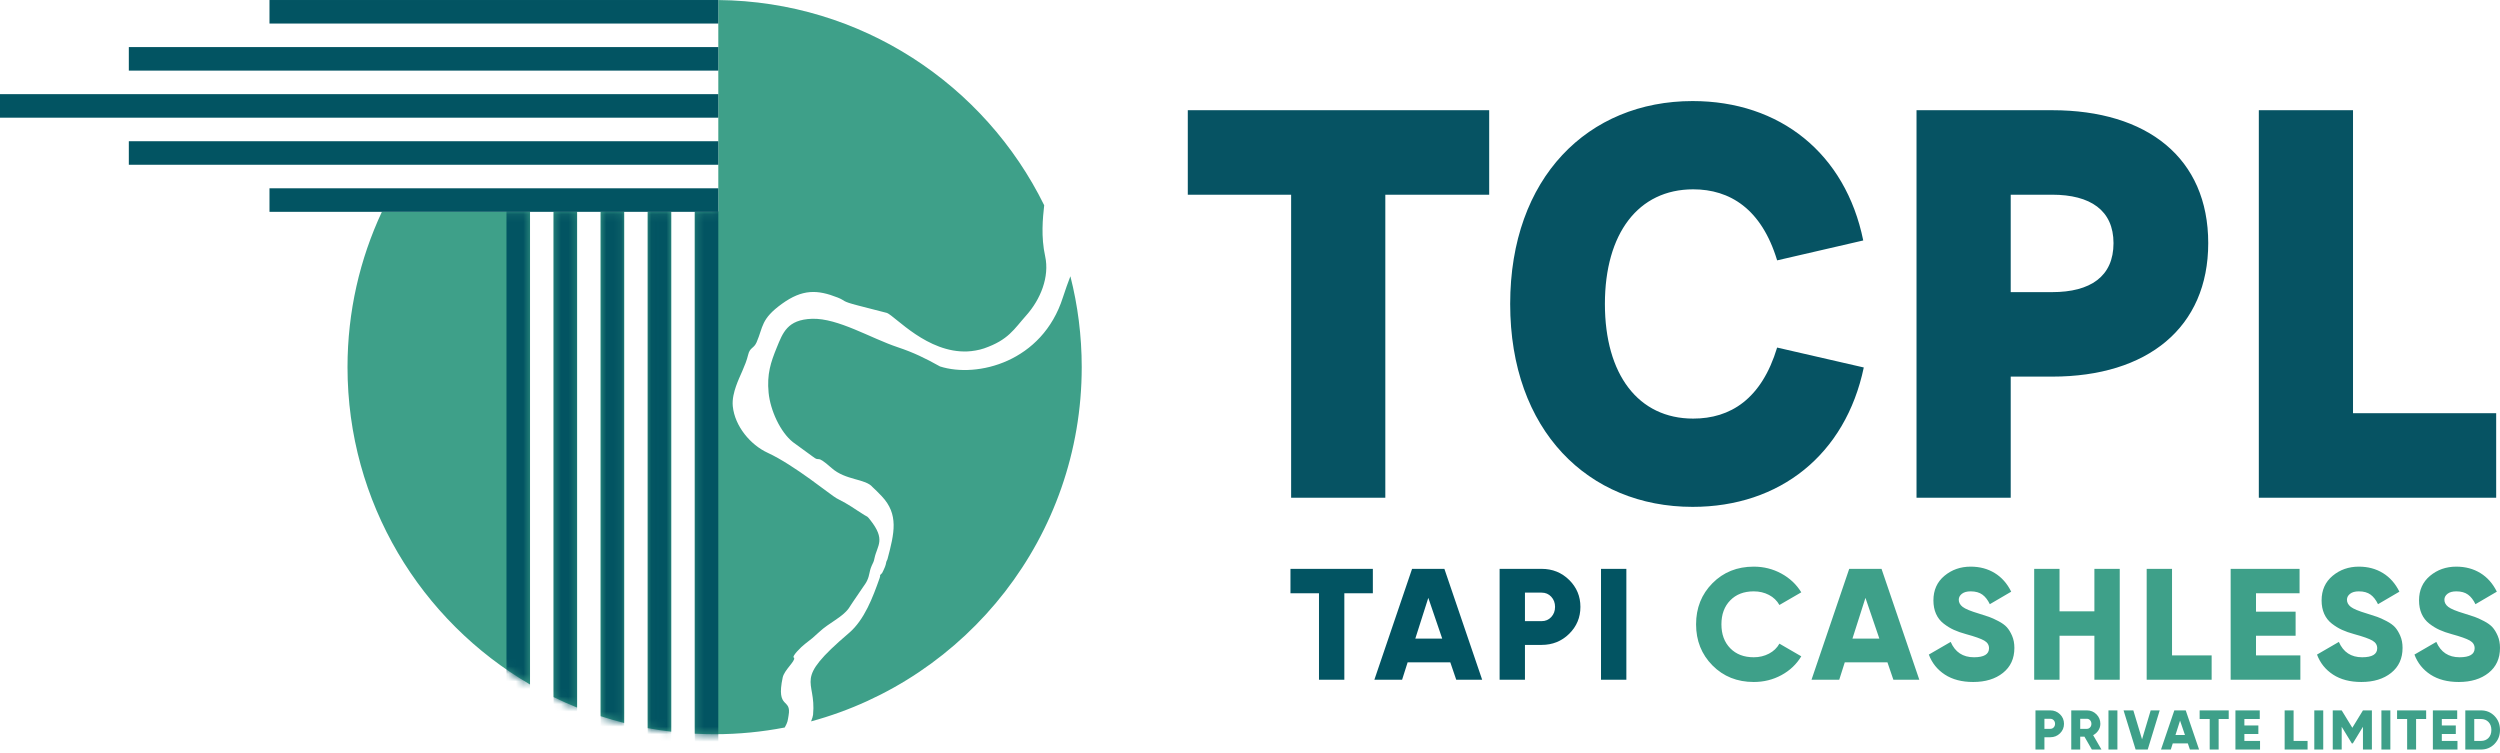 <svg width="332" height="100" viewBox="0 0 332 100" fill="none" xmlns="http://www.w3.org/2000/svg">
<path fill-rule="evenodd" clip-rule="evenodd" d="M94.901 0L95.025 0.001H94.582L94.901 0ZM95.391 0.005C114.394 0.191 130.793 11.251 138.669 27.261C138.477 28.981 138.231 31.451 138.795 34.022C139.401 36.787 138.166 39.774 136.295 41.875C134.634 43.74 133.933 45.134 130.689 46.264C130.024 46.497 129.131 46.642 128.481 46.67C123.163 46.898 118.932 42.032 117.79 41.559L113.952 40.571C111.652 39.981 112.36 39.954 111.244 39.513C108.545 38.447 106.565 38.38 103.836 40.351C101.031 42.379 101.372 43.38 100.48 45.446C100.109 46.307 99.593 46.109 99.354 47.111C98.994 48.617 98.226 49.874 97.731 51.323C97.495 52.012 97.217 52.99 97.314 53.95C97.583 56.612 99.671 59.087 101.945 60.13C105.501 61.763 110.403 65.815 111.086 66.165C113.012 67.151 113.246 67.442 114.799 68.402C115.244 68.677 115.118 68.485 115.564 69.047C117.665 71.701 116.495 72.41 116.132 74.131C116.015 74.685 115.999 74.584 115.767 75.118C115.387 75.994 115.531 76.296 115.144 77.124C115.001 77.431 114.788 77.71 114.56 78.039L113.335 79.839C113.188 80.038 112.887 80.537 112.726 80.766C111.87 81.98 110.1 82.699 108.788 83.931C108.111 84.566 107.694 84.924 106.917 85.503C106.435 85.863 105.012 87.257 105.455 87.35C105.659 87.784 104.155 88.964 103.94 89.978C103.017 94.321 105.158 92.602 104.722 95.023C104.594 95.735 104.638 95.857 104.209 96.613C101.196 97.195 98.085 97.504 94.901 97.504C94.017 97.504 93.138 97.481 92.265 97.434V28.131H95.391V25.006V21.88V18.755V15.629V12.504V9.378V6.252V3.127V0.005ZM89.139 28.131V97.167C88.087 97.043 87.045 96.886 86.014 96.696V28.131H89.139ZM82.888 28.131V96.012C81.832 95.744 80.79 95.442 79.763 95.107V28.131H82.888ZM76.637 28.131V93.966C75.576 93.537 74.534 93.071 73.512 92.571V28.131H76.637ZM70.386 28.131V90.899C55.892 82.45 46.149 66.74 46.149 48.752C46.149 41.381 47.786 34.394 50.715 28.131H70.386ZM142.147 36.686C143.129 40.545 143.653 44.588 143.653 48.752C143.653 71.243 128.422 90.174 107.713 95.8C107.863 95.409 107.959 95.098 107.975 94.925C108.437 90.04 105.127 90.549 112.739 84.067C114.802 82.31 115.911 79.319 116.796 76.825C117.052 76.103 116.617 76.653 117.145 76.099C117.272 75.822 117.388 75.646 117.531 75.266C117.761 74.656 117.565 74.841 117.855 74.264C118.784 70.774 119.363 68.31 117.105 65.907C116.565 65.333 116.217 65.006 115.879 64.69C114.932 63.547 112.312 63.814 110.443 62.159C108.174 60.15 109.041 61.517 107.898 60.608L105.309 58.721C103.637 57.399 102.299 54.504 102.071 52.149C101.833 49.685 102.35 48.122 103.152 46.163C103.96 44.191 104.553 42.443 107.838 42.335C111.274 42.224 115.627 44.916 119.233 46.117C121.314 46.81 122.897 47.58 124.834 48.664C129.767 50.237 138.426 48.085 141.155 39.49C141.483 38.456 141.818 37.568 142.147 36.686Z" fill="#3EA089"/>
<mask id="mask0_305_777" style="mask-type:luminance" maskUnits="userSpaceOnUse" x="46" y="0" width="98" height="98">
<path d="M94.901 0L95.025 0.001H94.582L94.901 0ZM95.391 0.005C114.394 0.191 130.793 11.251 138.669 27.261C138.477 28.981 138.231 31.451 138.795 34.022C139.401 36.787 138.166 39.774 136.295 41.875C134.634 43.74 133.933 45.134 130.689 46.264C130.024 46.497 129.131 46.642 128.481 46.67C123.163 46.898 118.932 42.032 117.79 41.559L113.952 40.571C111.652 39.981 112.36 39.954 111.244 39.513C108.545 38.447 106.565 38.38 103.836 40.351C101.031 42.379 101.372 43.38 100.48 45.446C100.109 46.307 99.593 46.109 99.354 47.111C98.994 48.617 98.226 49.874 97.731 51.323C97.495 52.012 97.217 52.99 97.314 53.95C97.583 56.612 99.671 59.087 101.945 60.13C105.501 61.763 110.403 65.815 111.086 66.165C113.012 67.151 113.246 67.442 114.799 68.402C115.244 68.677 115.118 68.485 115.564 69.047C117.665 71.701 116.495 72.41 116.132 74.131C116.015 74.685 115.999 74.584 115.767 75.118C115.387 75.994 115.531 76.296 115.144 77.124C115.001 77.431 114.788 77.71 114.56 78.039L113.335 79.839C113.188 80.038 112.887 80.537 112.726 80.766C111.87 81.98 110.1 82.699 108.788 83.931C108.111 84.566 107.694 84.924 106.917 85.503C106.435 85.863 105.012 87.257 105.455 87.35C105.659 87.784 104.155 88.964 103.94 89.978C103.017 94.321 105.158 92.602 104.722 95.023C104.594 95.735 104.638 95.857 104.209 96.613C101.196 97.195 98.085 97.504 94.901 97.504C94.017 97.504 93.138 97.481 92.265 97.434V28.131H95.391V25.006V21.88V18.755V15.629V12.504V9.378V6.252V3.127V0.005ZM89.139 28.131V97.167C88.087 97.043 87.045 96.886 86.014 96.696V28.131H89.139ZM82.888 28.131V96.012C81.832 95.744 80.79 95.442 79.763 95.107V28.131H82.888ZM76.637 28.131V93.966C75.576 93.537 74.534 93.071 73.512 92.571V28.131H76.637ZM70.386 28.131V90.899C55.892 82.45 46.149 66.74 46.149 48.752C46.149 41.381 47.786 34.394 50.715 28.131H70.386ZM142.147 36.686C143.129 40.545 143.653 44.588 143.653 48.752C143.653 71.243 128.422 90.174 107.713 95.8C107.863 95.409 107.959 95.098 107.975 94.925C108.437 90.04 105.127 90.549 112.739 84.067C114.802 82.31 115.911 79.319 116.796 76.825C117.052 76.103 116.617 76.653 117.145 76.099C117.272 75.822 117.388 75.646 117.531 75.266C117.761 74.656 117.565 74.841 117.855 74.264C118.784 70.774 119.363 68.31 117.105 65.907C116.565 65.333 116.217 65.006 115.879 64.69C114.932 63.547 112.312 63.814 110.443 62.159C108.174 60.15 109.041 61.517 107.898 60.608L105.309 58.721C103.637 57.399 102.299 54.504 102.071 52.149C101.833 49.685 102.35 48.122 103.152 46.163C103.96 44.191 104.553 42.443 107.838 42.335C111.274 42.224 115.627 44.916 119.233 46.117C121.314 46.81 122.897 47.58 124.834 48.664C129.767 50.237 138.426 48.085 141.155 39.49C141.483 38.456 141.818 37.568 142.147 36.686Z" fill="white"/>
</mask>
<g mask="url(#mask0_305_777)">
<path d="M67.26 28.032L67.26 106.281L70.386 106.281L70.386 28.032L67.26 28.032Z" fill="#025462"/>
<path d="M73.512 28.032L73.512 103.155L76.637 103.155L76.637 28.032L73.512 28.032Z" fill="#025462"/>
<path d="M79.763 28.031L79.763 119.573L82.888 119.573L82.888 28.031L79.763 28.031Z" fill="#025462"/>
<path d="M86.013 28.032L86.013 103.155L89.139 103.155L89.139 28.032L86.013 28.032Z" fill="#025462"/>
<path d="M92.265 28.032L92.265 106.281L95.39 106.281L95.39 28.032L92.265 28.032Z" fill="#025462"/>
</g>
<path fill-rule="evenodd" clip-rule="evenodd" d="M35.788 0.001H95.391V3.127H35.788V0.001Z" fill="#025462"/>
<path fill-rule="evenodd" clip-rule="evenodd" d="M17.108 6.252H95.391V9.378H17.108V6.252Z" fill="#025462"/>
<path fill-rule="evenodd" clip-rule="evenodd" d="M0 12.503H95.391V15.629H0V12.503Z" fill="#025462"/>
<path fill-rule="evenodd" clip-rule="evenodd" d="M17.108 18.755H95.391V21.881H17.108V18.755Z" fill="#025462"/>
<path fill-rule="evenodd" clip-rule="evenodd" d="M35.788 25.006H95.391V28.131H35.788V25.006Z" fill="#025462"/>
<path d="M171.462 66.097H183.97V25.857H197.764V14.636H157.739V25.857H171.462V66.097ZM224.781 67.312C236.36 67.312 245.08 60.379 247.51 48.8L236.003 46.156C233.93 53.017 229.785 55.59 224.853 55.59C217.563 55.59 213.131 49.73 213.131 40.367C213.131 31.003 217.563 25.143 224.853 25.143C229.713 25.143 233.93 27.716 236.003 34.577L247.439 31.933C245.08 20.354 236.36 13.421 224.781 13.421C210.916 13.421 200.552 23.57 200.552 40.367C200.552 57.163 210.916 67.312 224.781 67.312ZM254.514 66.097H267.023V50.015H272.526C285.177 50.015 293.253 43.511 293.253 32.29C293.253 20.997 285.177 14.636 272.526 14.636H254.514V66.097ZM267.023 38.794V25.857H272.526C277.601 25.857 280.674 27.93 280.674 32.29C280.674 36.721 277.601 38.794 272.526 38.794H267.023ZM299.972 66.097H331.492V54.876H312.48V14.636H299.972V66.097Z" fill="#065363"/>
<path d="M182.315 75.544V78.785H178.528V90.273H175.161V78.785H171.374V75.544H182.315ZM193.39 90.273L192.6 87.959H186.933L186.197 90.273H182.515L187.523 75.544H191.815L196.833 90.273H193.39ZM187.954 84.802H191.524L189.679 79.395L187.954 84.802ZM204.724 75.544C206.168 75.544 207.389 76.035 208.385 77.017C209.381 77.999 209.879 79.192 209.879 80.594C209.879 81.997 209.381 83.189 208.385 84.171C207.389 85.153 206.168 85.644 204.724 85.644H202.514V90.273H199.148V75.544H204.724ZM204.724 82.488C205.243 82.488 205.671 82.306 206.007 81.941C206.344 81.576 206.512 81.127 206.512 80.594C206.512 80.061 206.344 79.612 206.007 79.248C205.671 78.883 205.243 78.701 204.724 78.701H202.514V82.488H204.724ZM212.614 75.544H215.981V90.273H212.614V75.544Z" fill="#025462"/>
<path d="M232.897 90.568C230.695 90.568 228.868 89.835 227.416 88.369C225.965 86.903 225.239 85.083 225.239 82.909C225.239 80.735 225.965 78.915 227.416 77.449C228.868 75.983 230.695 75.25 232.897 75.25C234.216 75.25 235.436 75.555 236.559 76.165C237.681 76.776 238.564 77.607 239.21 78.659L236.306 80.342C235.984 79.767 235.52 79.321 234.917 79.006C234.314 78.69 233.641 78.532 232.897 78.532C231.593 78.532 230.551 78.932 229.773 79.732C228.994 80.531 228.605 81.59 228.605 82.909C228.605 84.228 228.994 85.287 229.773 86.086C230.551 86.886 231.593 87.285 232.897 87.285C233.641 87.285 234.318 87.124 234.928 86.801C235.538 86.479 235.997 86.037 236.306 85.476L239.21 87.159C238.578 88.211 237.702 89.042 236.58 89.653C235.457 90.263 234.23 90.568 232.897 90.568ZM251.442 90.273L250.652 87.959H244.985L244.249 90.273H240.567L245.575 75.545H249.867L254.885 90.273H251.442ZM246.006 84.802H249.576L247.731 79.395L246.006 84.802ZM262.039 90.568C260.538 90.568 259.286 90.242 258.283 89.589C257.28 88.937 256.568 88.05 256.148 86.928L259.051 85.245C259.641 86.605 260.671 87.285 262.144 87.285C263.477 87.285 264.143 86.886 264.143 86.086C264.143 85.651 263.929 85.311 263.501 85.066C263.074 84.82 262.271 84.536 261.092 84.213C260.475 84.045 259.935 83.856 259.472 83.645C259.009 83.435 258.557 83.158 258.115 82.814C257.673 82.471 257.336 82.039 257.105 81.52C256.874 81.001 256.758 80.405 256.758 79.732C256.758 78.371 257.245 77.284 258.22 76.47C259.195 75.657 260.356 75.25 261.702 75.25C262.909 75.25 263.975 75.534 264.901 76.102C265.826 76.67 266.556 77.494 267.089 78.575L264.248 80.237C263.982 79.676 263.652 79.251 263.26 78.964C262.867 78.676 262.348 78.532 261.702 78.532C261.197 78.532 260.808 78.641 260.535 78.859C260.261 79.076 260.124 79.339 260.124 79.647C260.124 80.012 260.296 80.328 260.64 80.594C260.984 80.861 261.695 81.156 262.776 81.478C263.365 81.66 263.82 81.808 264.143 81.92C264.466 82.032 264.876 82.218 265.374 82.478C265.872 82.737 266.251 83.011 266.51 83.298C266.77 83.586 267.001 83.964 267.205 84.434C267.408 84.904 267.51 85.441 267.51 86.044C267.51 87.447 267.005 88.551 265.995 89.358C264.985 90.165 263.666 90.568 262.039 90.568ZM278.135 75.545H281.502V90.273H278.135V84.424H273.506V90.273H270.14V75.545H273.506V81.183H278.135V75.545ZM288.445 87.033H293.706V90.273H285.079V75.545H288.445V87.033ZM299.597 87.033H305.489V90.273H296.231V75.545H305.383V78.785H299.597V81.226H304.857V84.424H299.597V87.033ZM313.589 90.568C312.088 90.568 310.836 90.242 309.833 89.589C308.831 88.937 308.119 88.05 307.698 86.928L310.601 85.245C311.191 86.605 312.222 87.285 313.694 87.285C315.027 87.285 315.693 86.886 315.693 86.086C315.693 85.651 315.479 85.311 315.052 85.066C314.624 84.82 313.821 84.536 312.642 84.213C312.025 84.045 311.485 83.856 311.022 83.645C310.559 83.435 310.107 83.158 309.665 82.814C309.223 82.471 308.887 82.039 308.655 81.52C308.424 81.001 308.308 80.405 308.308 79.732C308.308 78.371 308.795 77.284 309.77 76.47C310.745 75.657 311.906 75.25 313.253 75.25C314.459 75.25 315.525 75.534 316.451 76.102C317.377 76.67 318.106 77.494 318.639 78.575L315.799 80.237C315.532 79.676 315.202 79.251 314.81 78.964C314.417 78.676 313.898 78.532 313.253 78.532C312.748 78.532 312.358 78.641 312.085 78.859C311.811 79.076 311.675 79.339 311.675 79.647C311.675 80.012 311.846 80.328 312.19 80.594C312.534 80.861 313.246 81.156 314.326 81.478C314.915 81.66 315.371 81.808 315.693 81.92C316.016 82.032 316.426 82.218 316.924 82.478C317.422 82.737 317.801 83.011 318.06 83.298C318.32 83.586 318.551 83.964 318.755 84.434C318.958 84.904 319.06 85.441 319.06 86.044C319.06 87.447 318.555 88.551 317.545 89.358C316.535 90.165 315.216 90.568 313.589 90.568ZM326.529 90.568C325.028 90.568 323.777 90.242 322.774 89.589C321.771 88.937 321.059 88.05 320.638 86.928L323.542 85.245C324.131 86.605 325.162 87.285 326.634 87.285C327.967 87.285 328.633 86.886 328.633 86.086C328.633 85.651 328.42 85.311 327.992 85.066C327.564 84.82 326.761 84.536 325.583 84.213C324.965 84.045 324.425 83.856 323.962 83.645C323.499 83.435 323.047 83.158 322.605 82.814C322.163 82.471 321.827 82.039 321.595 81.52C321.364 81.001 321.248 80.405 321.248 79.732C321.248 78.371 321.736 77.284 322.71 76.47C323.685 75.657 324.846 75.25 326.193 75.25C327.399 75.25 328.465 75.534 329.391 76.102C330.317 76.67 331.046 77.494 331.579 78.575L328.739 80.237C328.472 79.676 328.142 79.251 327.75 78.964C327.357 78.676 326.838 78.532 326.193 78.532C325.688 78.532 325.298 78.641 325.025 78.859C324.751 79.076 324.615 79.339 324.615 79.647C324.615 80.012 324.786 80.328 325.13 80.594C325.474 80.861 326.186 81.156 327.266 81.478C327.855 81.66 328.311 81.808 328.633 81.92C328.956 82.032 329.366 82.218 329.864 82.478C330.362 82.737 330.741 83.011 331 83.298C331.26 83.586 331.491 83.964 331.695 84.434C331.898 84.904 332 85.441 332 86.044C332 87.447 331.495 88.551 330.485 89.358C329.475 90.165 328.156 90.568 326.529 90.568Z" fill="#3EA089"/>
<path d="M272.279 94.339C272.789 94.339 273.22 94.513 273.572 94.859C273.923 95.206 274.099 95.627 274.099 96.122C274.099 96.617 273.923 97.038 273.572 97.385C273.22 97.731 272.789 97.905 272.279 97.905H271.499V99.539H270.311V94.339H272.279ZM272.279 96.79C272.462 96.79 272.613 96.726 272.732 96.597C272.851 96.469 272.911 96.31 272.911 96.122C272.911 95.934 272.851 95.775 272.732 95.647C272.613 95.518 272.462 95.454 272.279 95.454H271.499V96.79H272.279ZM277.798 99.539L276.816 97.83H276.253V99.539H275.064V94.339H277.144C277.639 94.339 278.06 94.513 278.407 94.859C278.753 95.206 278.927 95.627 278.927 96.122C278.927 96.439 278.839 96.732 278.663 97.002C278.487 97.272 278.256 97.481 277.969 97.63L279.075 99.539H277.798ZM276.253 95.454V96.79H277.144C277.308 96.79 277.447 96.726 277.564 96.597C277.68 96.469 277.738 96.31 277.738 96.122C277.738 95.934 277.68 95.775 277.564 95.647C277.447 95.518 277.308 95.454 277.144 95.454H276.253ZM280.004 94.339H281.192V99.539H280.004V94.339ZM283.611 99.539L282.009 94.339H283.307L284.465 98.181L285.612 94.339H286.808L285.218 99.539H283.611ZM290.821 99.539L290.543 98.722H288.542L288.282 99.539H286.982L288.75 94.339H290.265L292.037 99.539H290.821ZM288.902 97.608H290.163L289.511 95.699L288.902 97.608ZM295.974 94.339V95.483H294.636V99.539H293.448V95.483H292.111V94.339H295.974ZM298.053 98.395H300.133V99.539H296.865V94.339H300.096V95.483H298.053V96.345H299.91V97.474H298.053V98.395ZM304.59 98.395H306.446V99.539H303.401V94.339H304.59V98.395ZM307.338 94.339H308.526V99.539H307.338V94.339ZM314.988 94.339V99.539H313.8V96.516L312.455 98.722H312.322L310.977 96.516V99.539H309.789V94.339H310.977L312.389 96.649L313.8 94.339H314.988ZM316.251 94.339H317.439V99.539H316.251V94.339ZM322.193 94.339V95.483H320.856V99.539H319.668V95.483H318.331V94.339H322.193ZM324.273 98.395H326.353V99.539H323.085V94.339H326.316V95.483H324.273V96.345H326.13V97.474H324.273V98.395ZM329.472 94.339C330.19 94.339 330.791 94.588 331.274 95.086C331.756 95.583 331.998 96.201 331.998 96.939C331.998 97.677 331.756 98.295 331.274 98.792C330.791 99.29 330.19 99.539 329.472 99.539H327.393V94.339H329.472ZM329.472 98.395C329.883 98.395 330.216 98.262 330.471 97.998C330.726 97.733 330.854 97.38 330.854 96.939C330.854 96.498 330.726 96.145 330.471 95.881C330.216 95.616 329.883 95.483 329.472 95.483H328.581V98.395H329.472Z" fill="#3EA089"/>
</svg>
